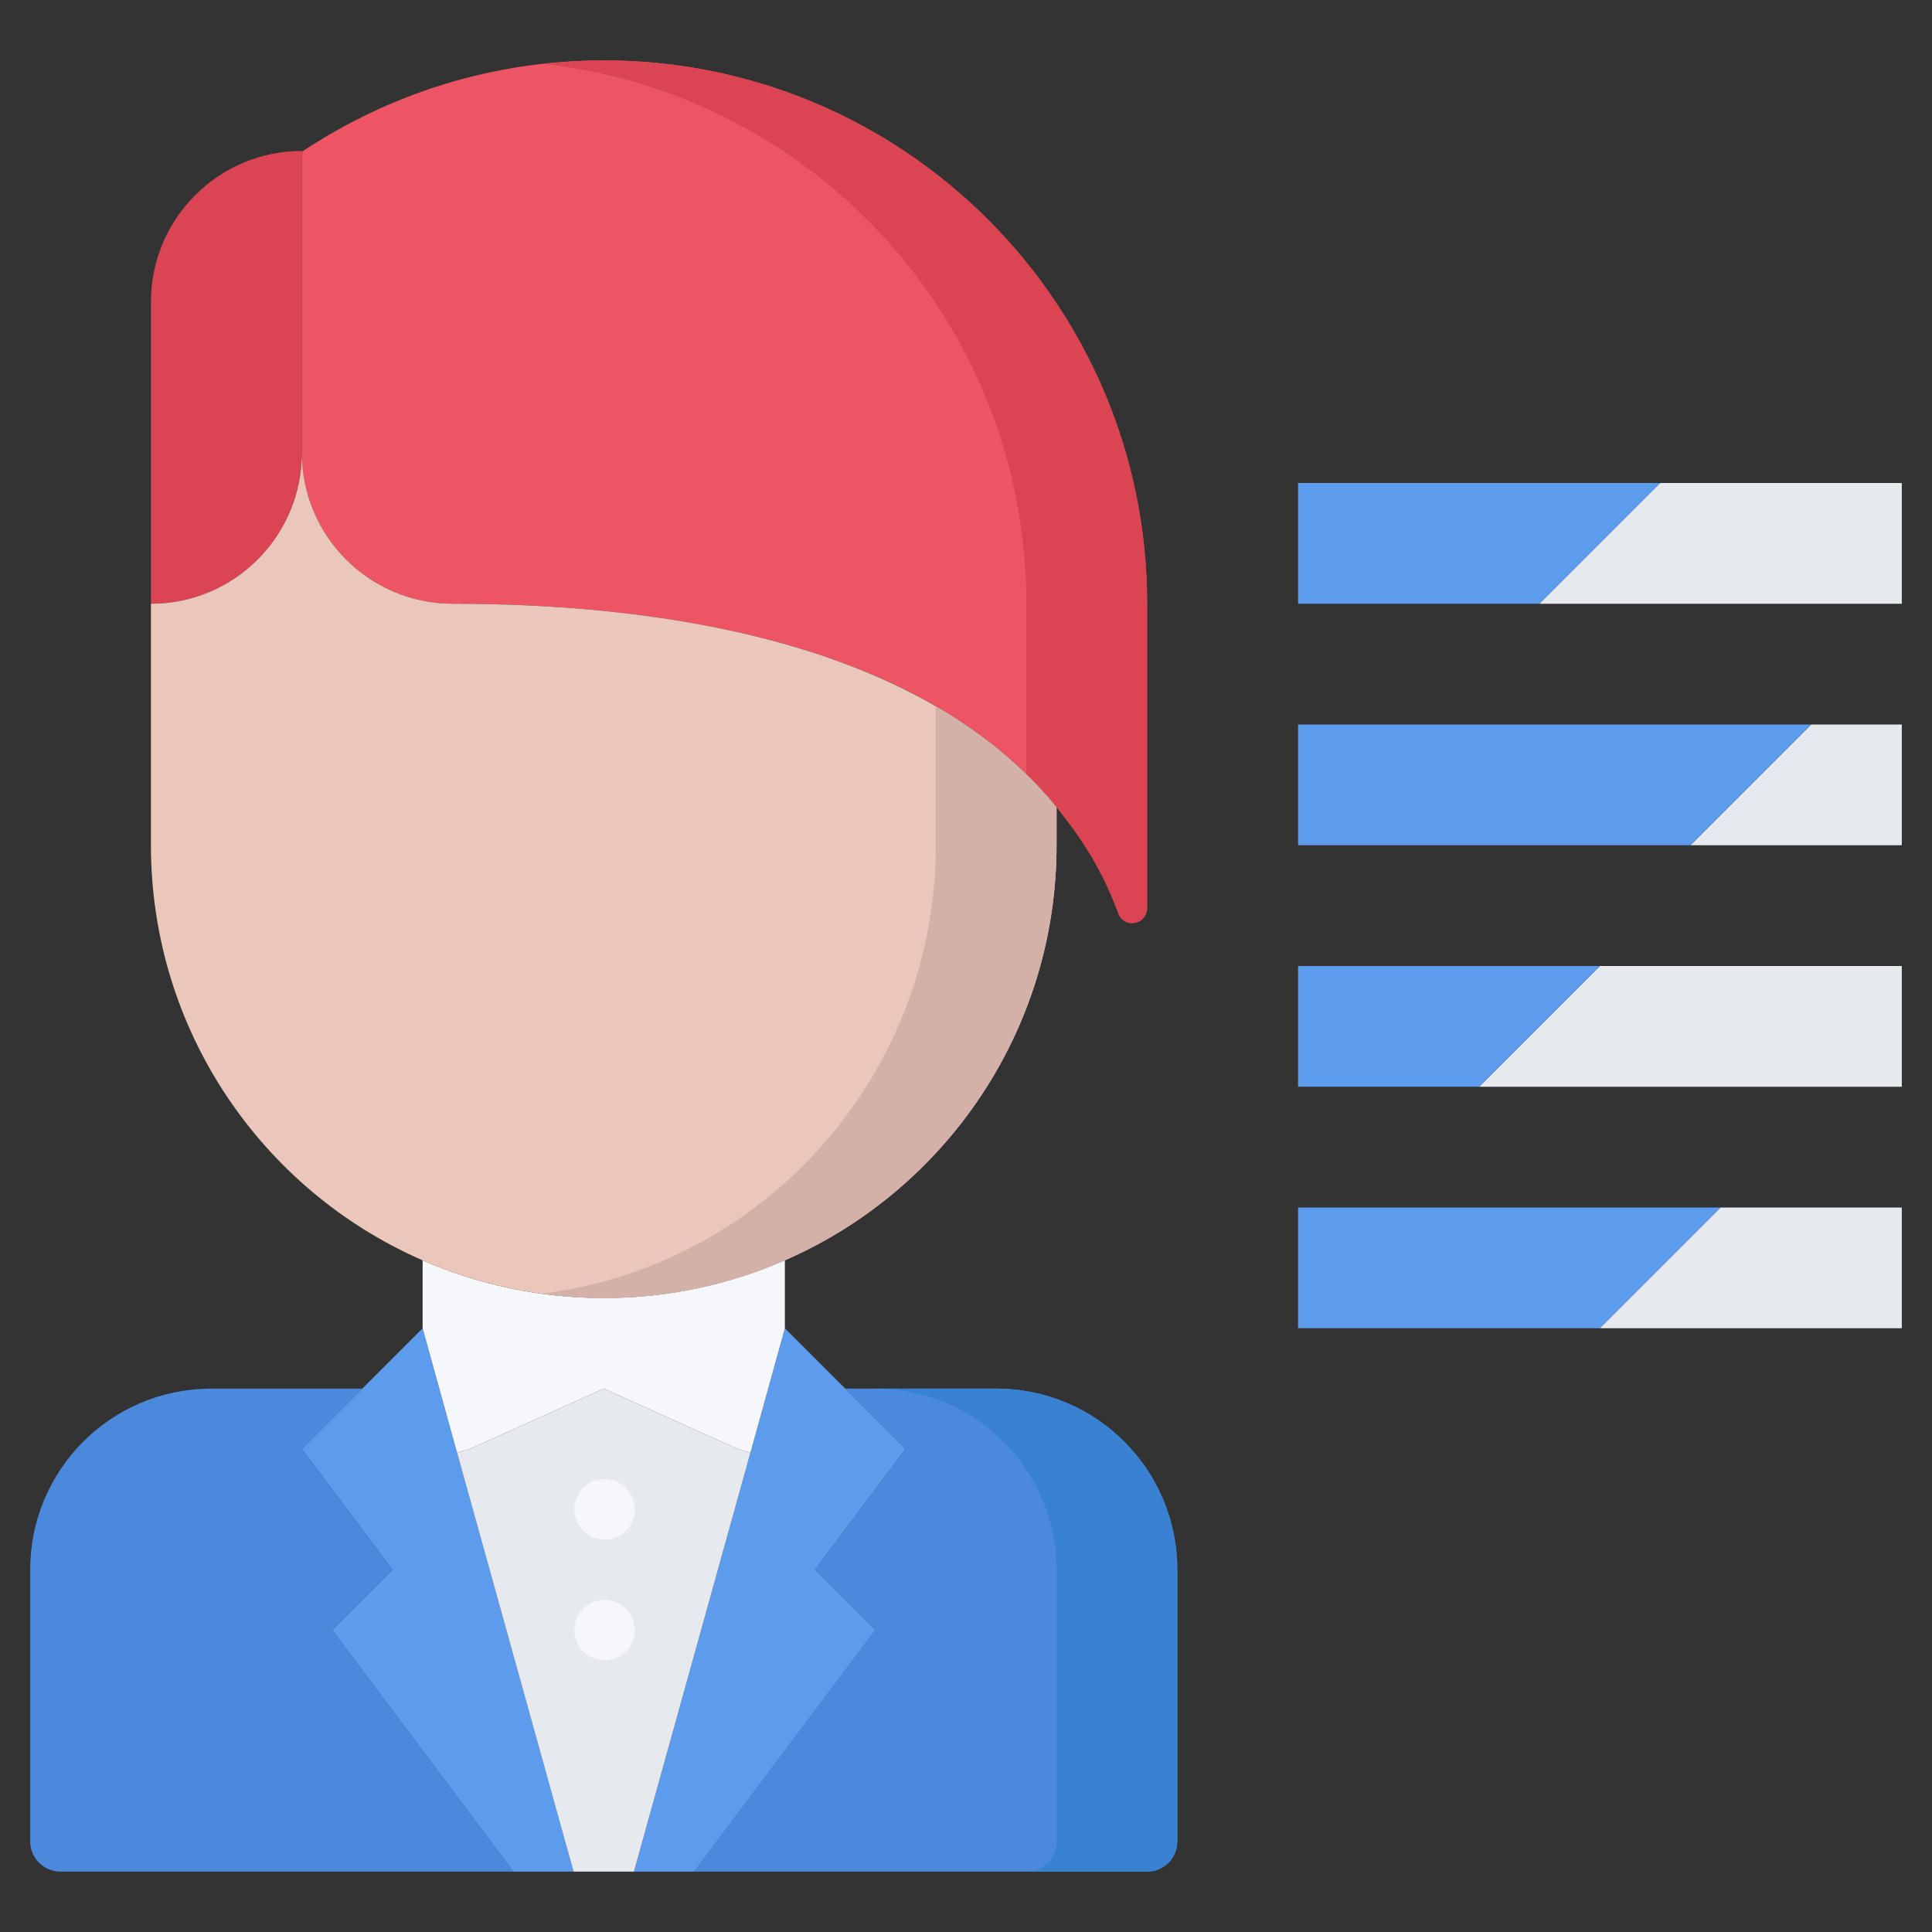 <?xml version="1.0" encoding="utf-8"?>
<!-- Generator: Adobe Illustrator 16.0.0, SVG Export Plug-In . SVG Version: 6.00 Build 0)  -->
<!DOCTYPE svg PUBLIC "-//W3C//DTD SVG 1.1//EN" "http://www.w3.org/Graphics/SVG/1.1/DTD/svg11.dtd">
<svg version="1.1" xmlns="http://www.w3.org/2000/svg" xmlns:xlink="http://www.w3.org/1999/xlink" x="0px" y="0px" width="64px"
	 height="64px" viewBox="0 0 64 64" enable-background="new 0 0 64 64" xml:space="preserve">
<rect x="0" y="0" width="64" height="64" fill="#333333" stroke="none"/>
<g id="_x35_0_document_x2C__optimization_x2C__documentation_x2C__business_x2C__office_x2C__corporation_x2C__job">
</g>
<g id="_x34_9_human_x2C__resource_x2C__conveyor_x2C__business_x2C__office_x2C__corporation_x2C__job">
</g>
<g id="_x34_8_knowledge_x2C__training_x2C__growth_x2C__book_x2C__business_x2C__office_x2C__corporation">
</g>
<g id="_x34_7_skill_x2C__competence_x2C__experience_x2C__business_x2C__office_x2C__corporation_x2C__job">
	<g>
		<polygon fill="#5D9CEC" points="55,16 51,20 43,20 43,16 		"/>
		<polygon fill="#E6E9ED" points="63,16 63,20 51,20 55,16 		"/>
		<polygon fill="#E6E9ED" points="63,24 63,28 56,28 60,24 		"/>
		<polygon fill="#5D9CEC" points="60,24 56,28 43,28 43,24 		"/>
		<polygon fill="#E6E9ED" points="63,32 63,36 49,36 53,32 		"/>
		<polygon fill="#5D9CEC" points="53,32 49,36 43,36 43,32 		"/>
		<polygon fill="#5D9CEC" points="57,40 53,44 43,44 43,40 		"/>
		<polygon fill="#E6E9ED" points="63,40 63,44 53,44 57,40 		"/>
		<path fill="#4A89DC" d="M39,52v9c0,0.551-0.45,1-1,1H23l6-8l-2-2l3-4l-2-2h5C36.32,46,39,48.69,39,52z"/>
		<path fill="#3981D1" d="M33,46h-4c3.32,0,6,2.69,6,6v9c0,0.551-0.45,1-1,1h4c0.55,0,1-0.449,1-1v-9C39,48.69,36.32,46,33,46z"/>
		<polygon fill="#5D9CEC" points="23,62 21,62 24.86,48.12 26,44 28,46 30,48 27,52 29,54 		"/>
		<path fill="#4A89DC" d="M11,54l6,8H2c-0.55,0-1-0.449-1-1v-9c0-3.31,2.68-6,6-6h5l-2,2l3,4L11,54z"/>
		<polygon fill="#5D9CEC" points="15.14,48.12 19,62 17,62 11,54 13,52 10,48 12,46 14,44 		"/>
		<polygon fill="#E6E9ED" points="24.86,48.12 21,62 19,62 15.14,48.12 15.56,48 20,46 24.44,48 		"/>
		<path fill="#F5F7FA" d="M20,43c2.13,0,4.16-0.449,6-1.25V44l-1.14,4.12L24.44,48L20,46l-4.44,2l-0.42,0.12L14,44v-2.25
			C15.84,42.551,17.87,43,20,43z"/>
		<path fill="#DA4453" d="M10,5.03V15c0,2.761-2.24,5-5,5V10c0-2.76,2.24-5,5-5l0.01,0.021C10.01,5.03,10,5.03,10,5.03z"/>
		<path fill="#F5F7FA" d="M20.03,51c-0.553,0-1.005-0.447-1.005-1s0.442-1,0.994-1h0.011c0.552,0,1,0.447,1,1S20.582,51,20.03,51z"
			/>
		<path fill="#F5F7FA" d="M20.03,55c-0.553,0-1.005-0.447-1.005-1s0.442-1,0.994-1h0.011c0.552,0,1,0.447,1,1S20.582,55,20.03,55z"
			/>
		<path fill="#ED5565" d="M20,2c-3.7,0-7.13,1.12-9.99,3.021c0,0.01-0.01,0.01-0.01,0.01V15c0,2.761,2.24,5,5,5
			c6.29,0,15.42,1.03,20.06,6.811c0.809,1.009,1.454,2.031,1.951,3.351l0.006-0.001c0.041,0.236,0.236,0.418,0.483,0.418
			c0.276,0,0.5-0.224,0.5-0.5V20C38,10.061,29.94,2,20,2z"/>
		<path fill="#DA4453" d="M20,2c-0.67,0-1.328,0.049-1.979,0.12C27.009,3.126,34,10.744,34,20v5.655
			c0.372,0.364,0.73,0.745,1.06,1.155c0.809,1.009,1.454,2.031,1.951,3.351l0.006-0.001c0.041,0.236,0.236,0.418,0.483,0.418
			c0.276,0,0.5-0.224,0.5-0.5V20C38,10.061,29.94,2,20,2z"/>
		<path fill="#EAC6BB" d="M35,26.744C30.343,21.025,21.265,20,15,20c-2.76,0-5-2.239-5-5c0,2.761-2.24,5-5,5v8
			c0,6.15,3.7,11.44,9,13.75c1.84,0.801,3.87,1.25,6,1.25s4.16-0.449,6-1.25c5.3-2.31,9-7.6,9-13.75v-0.766V26.83V26.744z"/>
		<path fill="#D3B1A9" d="M35,26.744c-1.113-1.367-2.479-2.464-4-3.345V28c0,6.15-3.7,11.44-9,13.75c-1.253,0.545-2.6,0.912-4,1.101
			C18.656,42.938,19.32,43,20,43c2.13,0,4.16-0.449,6-1.25c5.3-2.31,9-7.6,9-13.75v-0.766V26.83V26.744z"/>
	</g>
</g>
<g id="_x34_6_target_x2C__success_x2C__victory_x2C__business_x2C__office_x2C__corporation_x2C__job">
</g>
<g id="_x34_5_inbox_x2C__letter_x2C__email_x2C__business_x2C__office_x2C__corporation_x2C__job">
</g>
<g id="_x34_4_document_x2C__workflow_x2C__sharing_x2C__business_x2C__office_x2C__corporation_x2C__job">
</g>
<g id="_x34_3_budget_x2C__allocation_x2C__money_x2C__business_x2C__office_x2C__corporation_x2C__job">
</g>
<g id="_x34_2_case_x2C__task_x2C__project_x2C__business_x2C__office_x2C__corporation_x2C__job">
</g>
<g id="_x34_1_structure_x2C__structuring_x2C__tasks_x2C__business_x2C__office_x2C__corporation_x2C__job">
</g>
<g id="_x34_0_choice_x2C__dilemma_x2C__question_x2C__business_x2C__office_x2C__corporation_x2C__job">
</g>
<g id="_x33_9_workplace_x2C__table_x2C__laptop_x2C__business_x2C__office_x2C__corporation_x2C__job">
</g>
<g id="_x33_8_bribe_x2C__bag_x2C__money_x2C__business_x2C__office_x2C__corporation_x2C__job">
</g>
<g id="_x33_7_corruption_x2C__forage_x2C__money_x2C__business_x2C__office_x2C__corporation_x2C__job">
</g>
<g id="_x33_6_career_x2C__ladder_x2C__success_x2C__business_x2C__office_x2C__corporation_x2C__job">
</g>
<g id="_x33_5_review_x2C__feedback_x2C__rating_x2C__business_x2C__office_x2C__corporation_x2C__job">
</g>
<g id="_x33_4_manipulation_x2C__thread_x2C__puppet_x2C__business_x2C__office_x2C__corporation_x2C__job">
</g>
<g id="_x33_3_location_x2C__map_x2C__pin_x2C__business_x2C__office_x2C__corporation_x2C__job">
</g>
<g id="_x33_2_retirement_x2C__old_x2C__man_x2C__door_x2C__business_x2C__office_x2C__corporation">
</g>
<g id="_x33_1_victory_x2C__success_x2C__medal_x2C__reward_x2C__business_x2C__office_x2C__corporation">
</g>
<g id="_x33_0_dismissal_x2C__box_x2C__door_x2C__business_x2C__office_x2C__corporation_x2C__job">
</g>
<g id="_x32_9_meeting_x2C__discussion_x2C__question_x2C__business_x2C__office_x2C__corporation_x2C__job">
</g>
<g id="_x32_8_strategy_x2C__vision_x2C__eye_x2C__chess_x2C__business_x2C__office_x2C__corporation">
</g>
<g id="_x32_7_board_x2C__task_x2C__process_x2C__business_x2C__office_x2C__corporation_x2C__job">
</g>
<g id="_x32_6_scheme_x2C__board_x2C__structure_x2C__business_x2C__office_x2C__corporation_x2C__job">
</g>
<g id="_x32_5_conflict_x2C__dialog_x2C__discussion_x2C__business_x2C__office_x2C__corporation_x2C__job">
</g>
<g id="_x32_4_documentation_x2C__document_x2C__repository_x2C__business_x2C__office_x2C__corporation_x2C__job">
</g>
<g id="_x32_3_sprint_x2C__programming_x2C__code_x2C__business_x2C__office_x2C__corporation_x2C__job">
</g>
<g id="_x32_2_cram_x2C__tablet_x2C__work_x2C__business_x2C__office_x2C__corporation_x2C__job">
</g>
<g id="_x32_1_leader_x2C__discoverer_x2C__flag_x2C__business_x2C__office_x2C__corporation_x2C__job">
</g>
<g id="_x32_0_rally_x2C__collective_x2C__arm_x2C__business_x2C__office_x2C__corporation_x2C__job">
</g>
<g id="_x31_9_consolidation_x2C__portfolio_x2C__puzzle_x2C__business_x2C__office_x2C__corporation_x2C__job">
</g>
<g id="_x31_8_idea_x2C__creative_x2C__work_x2C__business_x2C__office_x2C__corporation_x2C__job">
</g>
<g id="_x31_7_problem_x2C__stress_x2C__resistance_x2C__business_x2C__office_x2C__corporation_x2C__job">
</g>
<g id="_x31_6_hard_x2C__skills_x2C__skill_x2C__portfolio_x2C__book_x2C__business_x2C__office">
</g>
<g id="_x31_5_time_x2C__management_x2C__clock_x2C__deadline_x2C__business_x2C__office_x2C__corporation">
</g>
<g id="_x31_4_multitasking_x2C__task_x2C__work_x2C__business_x2C__office_x2C__corporation_x2C__job">
</g>
<g id="_x31_3_tranquility_x2C__yoga_x2C__lotus_x2C__posture_x2C__business_x2C__office_x2C__corporation">
</g>
<g id="_x31_2_corporate_x2C__party_x2C__business_x2C__office_x2C__corporation_x2C__job">
</g>
<g id="_x31_1_dialog_x2C__discussion_x2C__work_x2C__business_x2C__office_x2C__corporation_x2C__job">
</g>
<g id="_x31_0_listening_x2C__skill_x2C__dialog_x2C__business_x2C__office_x2C__corporation_x2C__job">
</g>
<g id="_x39__training_x2C__book_x2C__lesson_x2C__business_x2C__office_x2C__corporation_x2C__job">
</g>
<g id="_x38__dress_x2C__code_x2C__shirt_x2C__business_x2C__office_x2C__corporation_x2C__job">
</g>
<g id="_x37__task_x2C__program_x2C__ticket_x2C__business_x2C__office_x2C__corporation_x2C__job">
</g>
<g id="_x36__plan_x2C__graph_x2C__stage_x2C__business_x2C__office_x2C__corporation_x2C__job">
</g>
<g id="_x35__boss_x2C__king_x2C__crown_x2C__business_x2C__office_x2C__corporation_x2C__job">
</g>
<g id="_x34__structure_x2C__structuring_x2C__business_x2C__office_x2C__corporation_x2C__job">
</g>
<g id="_x33__soft_x2C__skills_x2C__communication_x2C__business_x2C__office_x2C__corporation_x2C__job">
</g>
<g id="_x32__office_x2C__house_x2C__portfolio_x2C__business_x2C__corporation_x2C__job">
</g>
<g id="_x31__corporate_x2C__rules_x2C__book_x2C__business_x2C__office_x2C__corporation_x2C__job">
</g>
</svg>
